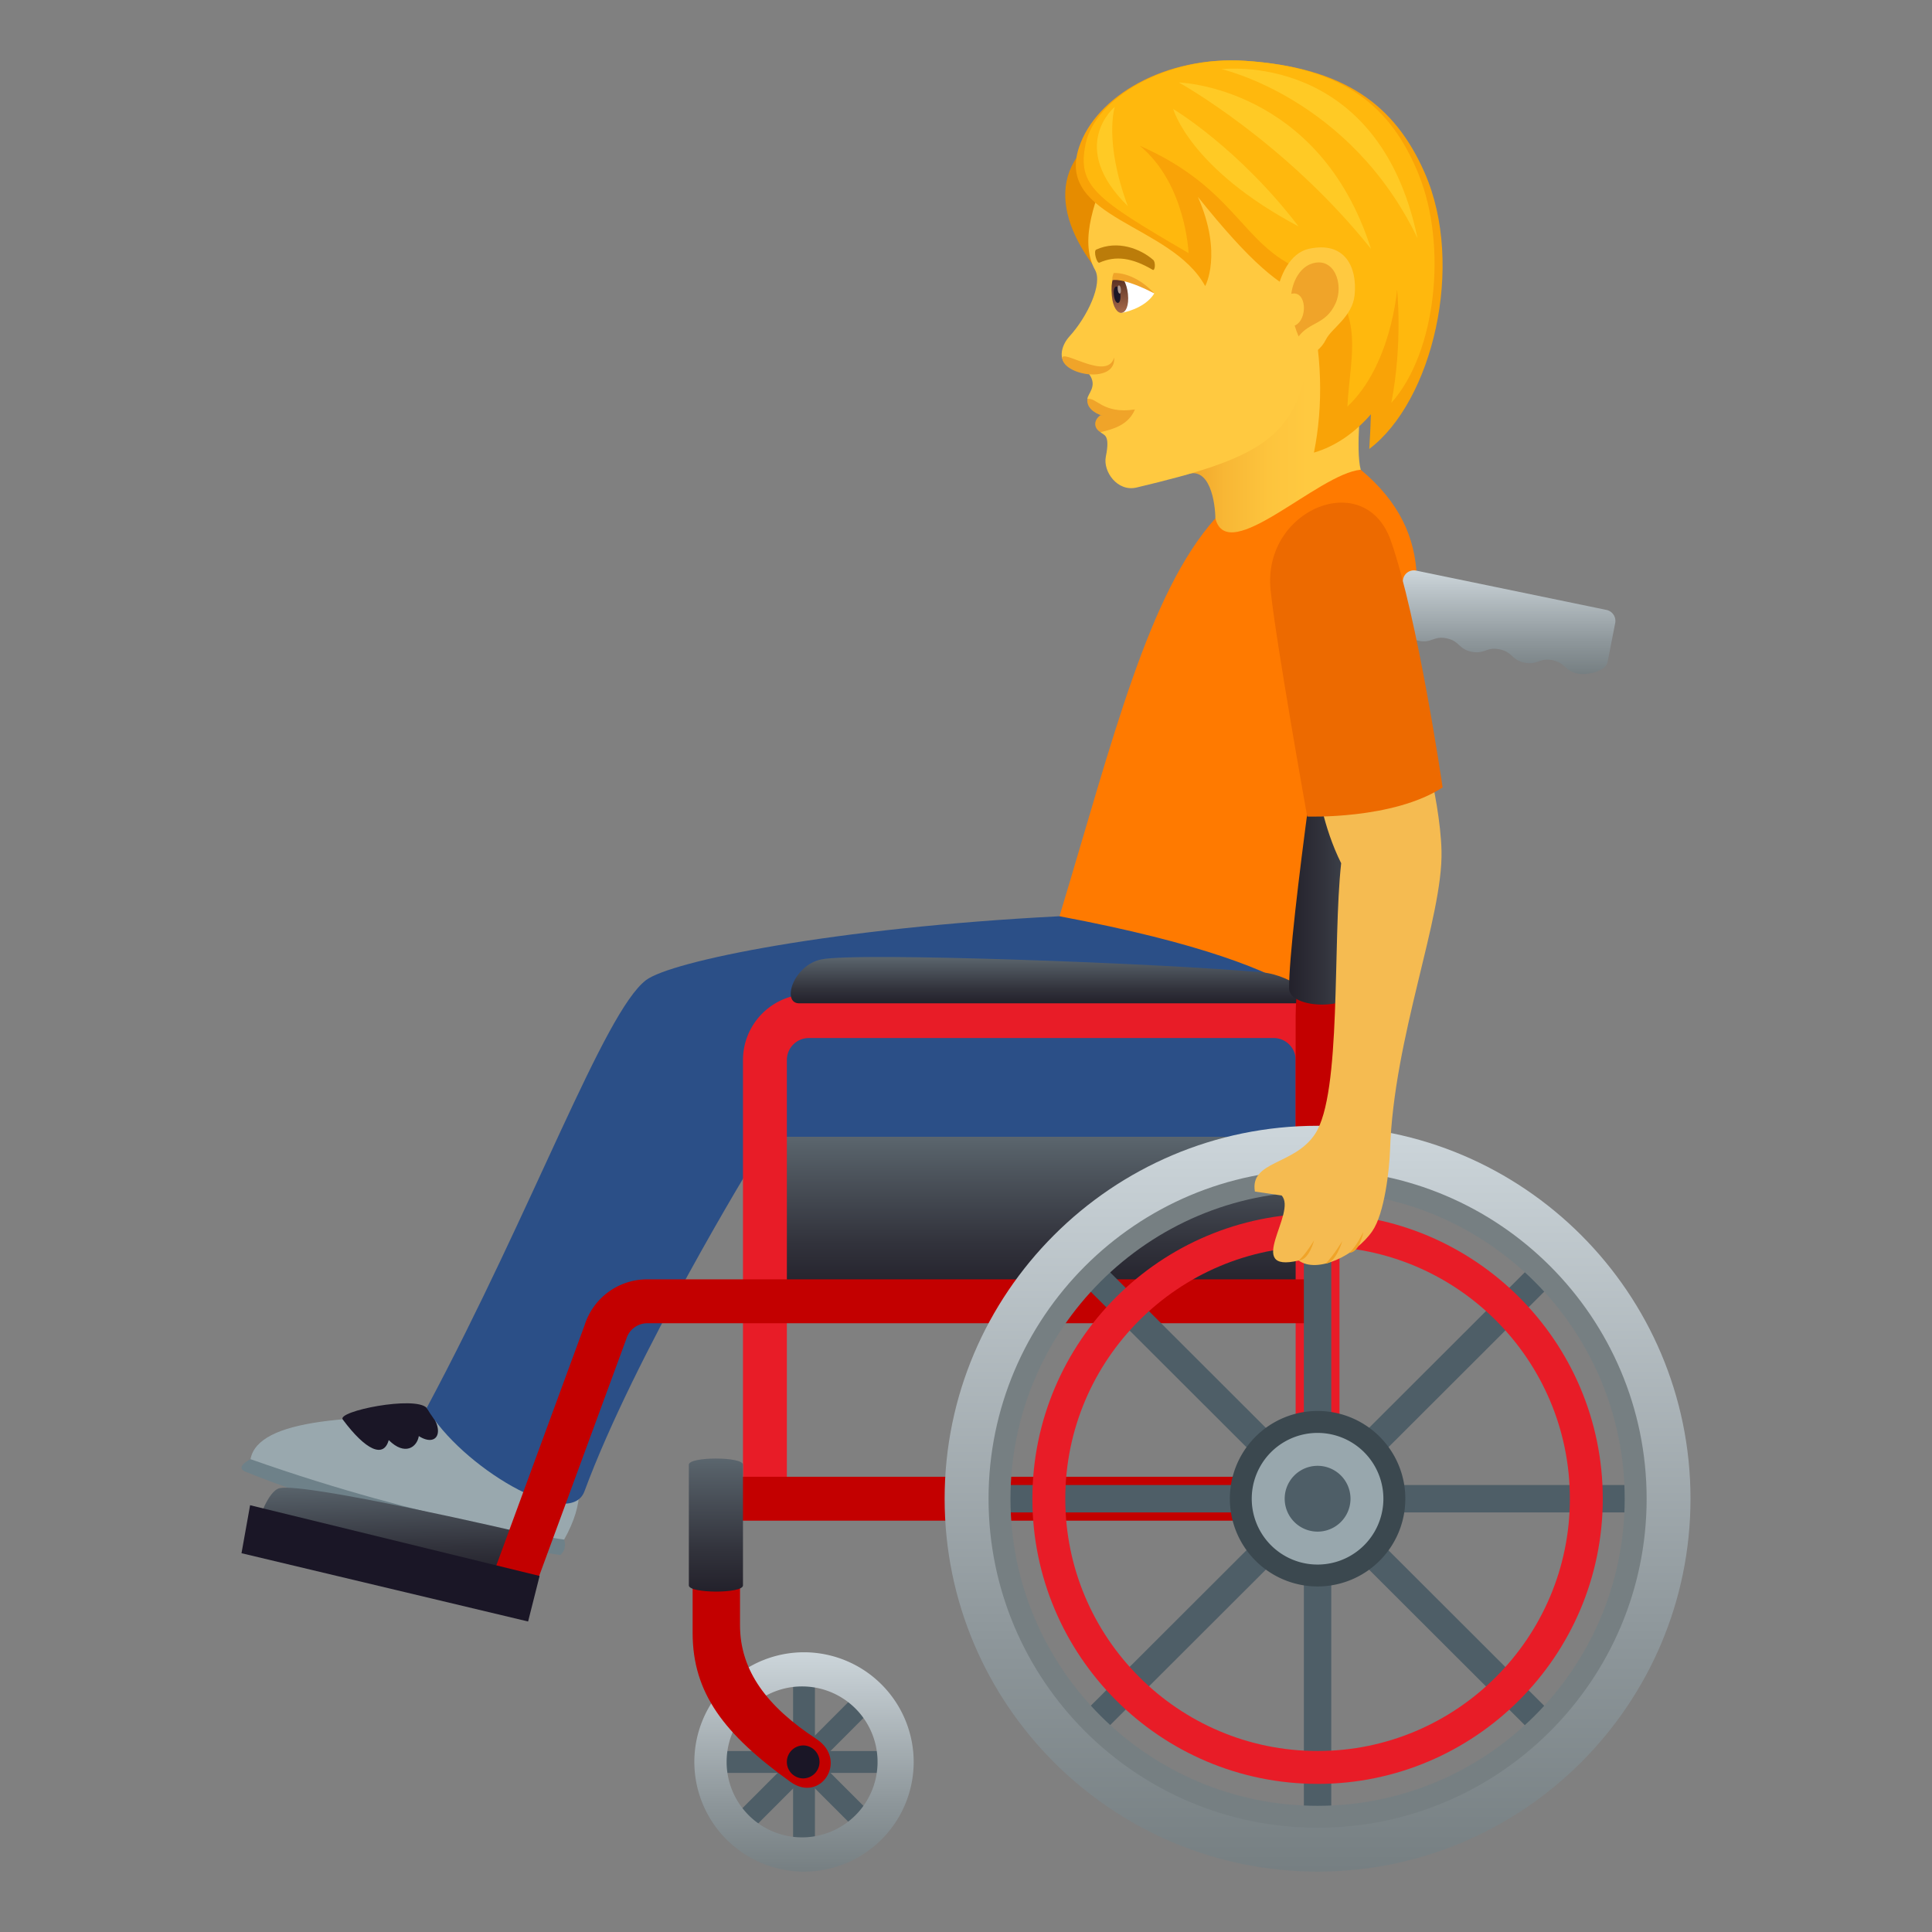 <svg xmlns="http://www.w3.org/2000/svg" xml:space="preserve" style="enable-background:new 0 0 64 64" viewBox="0 0 64 64"><rect x="0" y="0" width="64" height="64" fill="#808080" stroke="none"/><path d="M36.594 9.26c-.287-2.269 2.349-3.39.733-5.287-2.803 1.202-2.386 3.389-.733 5.287z" style="fill:#e68c00"/><linearGradient id="a" x1="-755.992" x2="-761.859" y1="14.462" y2="14.462" gradientTransform="translate(801.101)" gradientUnits="userSpaceOnUse"><stop offset=".307" style="stop-color:#ffc940"/><stop offset=".528" style="stop-color:#fdc43d"/><stop offset=".775" style="stop-color:#f8b735"/><stop offset="1" style="stop-color:#f0a429"/></linearGradient><path d="M39.242 15.743c.856-.387 1.018.98 1.018 1.43 0 1.424 2.085.681 4.816-1.612-.18-.658.033-2.55.033-2.55-1.251-3.872-3.073-1.61-5.867 2.732z" style="fill:url(#a)"/><path d="M36.653 5.686c-.268.746-.953 2.234-.377 3.257.258.458-.25 1.541-.845 2.197-.259.284-.337.653-.18.866.24.325.648.143.828.389.294.401-.06.653-.058.828 0 0 1.032.176.435 1.094.105.105.329.06.176.809-.1.494.384 1.174 1.017 1.024 4.001-.949 5.325-1.61 5.685-4.345.577-4.386 1.605-9.04-6.681-6.119z" style="fill:#ffc940"/><path d="M36.021 13.223c-.069.49.895.862 1.576.34-1.071.169-1.3-.436-1.576-.34z" style="fill:#f0a429"/><path d="M36.458 13.75c-.243.174-.23.435-.002.567.466-.11.932-.257 1.141-.755-.534.283-1.139.188-1.139.188zm-1.268-1.868c.095.575 1.794.824 1.717-.041-.223.811-1.778-.333-1.716.041z" style="fill:#f0a429"/><path d="M38.238 9.72c-.323.521-1.076.643-1.076.643-.266-.233-.293-.803-.22-1.114.389-.061 1.296.47 1.296.47z" style="fill:#fff"/><linearGradient id="b" x1="-1422.223" x2="-1422.223" y1="-72.431" y2="-73.701" gradientTransform="matrix(.574 -.061 .106 .994 860.888 -4.367)" gradientUnits="userSpaceOnUse"><stop offset="0" style="stop-color:#a6694a"/><stop offset="1" style="stop-color:#4f2a1e"/></linearGradient><path d="M36.831 9.794c.07.798.617.74.533-.057-.08-.74-.622-.968-.533.057z" style="fill:url(#b)"/><path d="M36.897 9.764c.04.376.255.353.215-.023-.037-.348-.252-.325-.215.023z" style="fill:#1a1626"/><path d="M37.025 9.59c.02.188.126.176.106-.01-.018-.174-.125-.163-.106.01z" style="fill:#ab968c"/><path d="M38.239 9.72c-.455-.492-.98-.691-1.346-.676-.072.169-.036.238-.036.238s.326-.105 1.382.437z" style="fill:#f0a429"/><path d="M38.203 8.611c-.425-.374-1.182-.664-1.889-.343-.102.047.022.47.104.434.543-.243 1.085-.164 1.767.236.08.046.102-.252.018-.327z" style="fill:#bb7c0a"/><path d="M47.197 5.73c-.994-2.27-2.678-3.498-5.944-3.714-2.647-.177-4.948 1.169-5.51 2.866-.786 2.365 3.06 2.534 4.18 4.595 0 0 .59-1.067-.242-2.956 1.74 2.172 2.697 2.957 3.643 3.316.495 1.817.509 3.637.202 5.156.72-.209 1.363-.666 1.887-1.27-.01.347-.027.725-.054 1.149 2.083-1.57 3.185-6.067 1.838-9.142z" style="fill:#f9a307"/><path d="M47.013 5.82c-.92-2.302-2.494-3.588-5.76-3.805-2.647-.176-4.99 1.258-5.293 2.76-.28 1.39.32 1.806 3.412 3.609 0 0-.082-2.286-1.612-3.554 3.19 1.401 3.37 3.3 5.368 4.114 2.265.923 1.586 2.816 1.506 4.524C46.09 12.104 46.28 9.59 46.28 9.59s.194 1.752-.19 3.756c1.514-1.703 1.837-5.236.922-7.525z" style="fill:#ffb80d"/><path d="M43.354 8.243c-1.217.268-1.502 2.956-.565 3.522.132.08.807.14 1.137-.523.184-.368.875-.75.947-1.465.093-.916-.31-1.8-1.52-1.534z" style="fill:#ffc940"/><path d="M43.435 8.74c-.307.108-.587.461-.66.994.512-.134.562.857.113 1.053.036.116.077.234.13.357.372-.49.894-.388 1.22-1.086.294-.63-.039-1.587-.803-1.319z" style="fill:#f0a429"/><path d="M46.957 7.891c-1.304-6.253-6.49-5.599-6.49-5.599s4.253.95 6.49 5.6z" style="fill:#ffca25"/><path d="M45.415 8.243c-1.708-5.379-6.365-5.511-6.365-5.511s3.498 1.927 6.365 5.511zM37.36 6.827c-.801-2.155-.431-3.288-.431-3.288s-1.587 1.309.431 3.288zm5.657.674c-1.99-2.604-4.152-3.89-4.152-3.89s.538 1.973 4.152 3.89z" style="fill:#ffca25"/><path d="M42.83 32.75s-3.881-.458-7.733-2.398c1.776-5.882 2.94-10.69 5.163-13.18.408 1.61 3.41-1.486 4.816-1.611 5.164 4.289-2.043 10.467-2.246 17.19z" style="fill:#ff7a00"/><path d="M8.298 48.337s-.541.263-.165.416c4.777 1.934 10.428 2.76 10.428 2.76.24-.203.128-.512.128-.512L8.298 48.337z" style="fill:#6e8189"/><path d="M16.299 46.988c-4.692-.18-7.753.02-8.001 1.349C14.224 50.43 18.688 51 18.688 51c1.37-2.45-.302-3.59-2.39-4.013z" style="fill:#99a8ae"/><path d="M11.354 47.023c.765 1.026 1.357 1.29 1.523.682.54.534.937.233.997-.133.606.388.933-.16.262-.933-.387-.413-2.988.109-2.782.384z" style="fill:#1a1626"/><path d="M44.102 34.067s.425-1.941-9.005-3.715c-7.496.381-12.882 1.492-13.698 2.117-1.395 1.066-3.708 7.514-7.263 14.17 1.115 1.936 4.733 4.093 5.225 2.762 1.667-4.512 5.614-10.958 5.614-10.958 9.965-1.063 19.761 2.833 19.127-4.376z" style="fill:#2b4f87"/><path d="M46.075 20.854c-1.723 7.58-2.429 9.96-1.709 16.68 3.123-4.894 1.71-16.68 1.71-16.68z" style="fill:#013366"/><linearGradient id="c" x1="34.492" x2="34.492" y1="42.743" y2="37.657" gradientUnits="userSpaceOnUse"><stop offset="0" style="stop-color:#23212b"/><stop offset=".314" style="stop-color:#32333c"/><stop offset=".939" style="stop-color:#576169"/><stop offset="1" style="stop-color:#5b666e"/></linearGradient><path d="M24.975 37.657H44.01v5.087H24.975z" style="fill:url(#c)"/><path d="M42.92 35.113v14.462h1.453V35.113c0-1.202-.977-2.18-2.18-2.18h-15.4a2.183 2.183 0 0 0-2.181 2.18v14.534h1.454V35.113c0-.4.326-.727.726-.727h15.401c.4 0 .727.326.727.727z" style="fill:#e81c27"/><linearGradient id="d" x1="34.779" x2="34.779" y1="33.236" y2="31.702" gradientUnits="userSpaceOnUse"><stop offset="0" style="stop-color:#23212b"/><stop offset=".314" style="stop-color:#32333c"/><stop offset=".939" style="stop-color:#576169"/><stop offset="1" style="stop-color:#5b666e"/></linearGradient><path d="M41.83 32.213c-3.249-.299-13.468-.68-14.63-.43-.929.199-1.314 1.453-.727 1.453h16.47c1.07 0-.127-.932-1.114-1.023z" style="fill:url(#d)"/><linearGradient id="e" x1="15.311" x2="15.311" y1="56.729" y2="53.538" gradientTransform="rotate(-1.403 -168.287 152.45)" gradientUnits="userSpaceOnUse"><stop offset="0" style="stop-color:#23212b"/><stop offset=".314" style="stop-color:#32333c"/><stop offset=".939" style="stop-color:#576169"/><stop offset="1" style="stop-color:#5b666e"/></linearGradient><path d="M17.323 50.778s-7.166-1.672-8.058-1.481c-.394.084-.722 1.139-.722 1.139l8.435 1.858.345-1.516z" style="fill:url(#e)"/><path d="m16.132 52.698 3.23-8.789a2.171 2.171 0 0 1 2.08-1.529h22.205v1.454H21.445c-.32 0-.6.205-.694.51l-3.232 8.79-1.387-.436z" style="fill:#c30000"/><path d="M24.25 48.92h19.398v1.454H24.25zm20.123-10.477V33.66c0-.825.178-1.892.451-3.059h-1.482c-.255 1.15-.422 2.21-.422 3.059v4.783h1.453z" style="fill:#c30000"/><path d="M23.727 58.004h5.815v.727h-5.815z" style="fill:#4e5e67" transform="rotate(-45.049 26.636 58.37)"/><path d="M26.271 55.46h.726v5.814h-.726z" style="fill:#4e5e67" transform="rotate(-45.001 26.633 58.367)"/><path d="M23.728 58.005h5.813v.725h-5.813z" style="fill:#4e5e67"/><path d="M26.272 55.461h.724v5.812h-.724z" style="fill:#4e5e67"/><linearGradient id="f" x1="26.634" x2="26.634" y1="62" y2="54.734" gradientUnits="userSpaceOnUse"><stop offset="0" style="stop-color:#767f82"/><stop offset=".318" style="stop-color:#8e979b"/><stop offset=".991" style="stop-color:#ccd5da"/><stop offset="1" style="stop-color:#cdd6db"/></linearGradient><path d="M26.591 62a3.637 3.637 0 0 1-3.59-3.676 3.635 3.635 0 0 1 3.675-3.59 3.639 3.639 0 0 1 3.591 3.676A3.636 3.636 0 0 1 26.591 62zm.073-6.133a2.5 2.5 0 1 0-.059 4.998 2.5 2.5 0 0 0 .059-4.998z" style="fill:url(#f)"/><path d="m17.875 52.206-9.59-2.344L8 51.452l9.494 2.262z" style="fill:#1a1626"/><linearGradient id="g" x1="49.866" x2="49.866" y1="22.328" y2="18.895" gradientUnits="userSpaceOnUse"><stop offset="0" style="stop-color:#767f82"/><stop offset=".318" style="stop-color:#8e979b"/><stop offset=".991" style="stop-color:#ccd5da"/><stop offset="1" style="stop-color:#cdd6db"/></linearGradient><path d="m53.217 20.205-6.306-1.303a.365.365 0 0 0-.433.288l-.254 1.295c-.062.321.496.686.768.741.439.09.49-.169.928-.08.44.091.387.352.826.443.44.09.49-.17.93-.078.438.089.387.35.826.44.439.09.49-.17.929-.08.44.093.39.352.83.443.277.058.927-.058.992-.384l.253-1.293a.372.372 0 0 0-.289-.432z" style="fill:url(#g)"/><linearGradient id="h" x1="42.702" x2="46.361" y1="26.846" y2="26.846" gradientUnits="userSpaceOnUse"><stop offset="0" style="stop-color:#23212b"/><stop offset=".314" style="stop-color:#32333c"/><stop offset=".939" style="stop-color:#576169"/><stop offset="1" style="stop-color:#5b666e"/></linearGradient><path d="M42.702 32.737c-.003-1.97 1.285-10.82 1.514-11.96.143-.709 2.278-.278 2.139.428-.224 1.108-1.477 9.656-1.473 11.527.002.731-2.179.723-2.18.005z" style="fill:url(#h)"/><path d="M27.043 57.605c-1.627-1.068-2.529-2.252-2.529-3.77V51.75l-1.57-.002v2.344c0 1.998 1.05 3.36 3.241 4.935 1.002.719 1.926-.72.858-1.422z" style="fill:#c30000"/><path d="M26.627 58.912a.546.546 0 1 1 .014-1.091.546.546 0 0 1-.014 1.09z" style="fill:#1a1626"/><path d="M31.835 49.193h23.623v.908H31.835z" style="fill:#4e5e67" transform="rotate(-44.96 43.642 49.645)"/><path d="M43.192 37.836h.908v23.623h-.908z" style="fill:#4e5e67" transform="rotate(-45.041 43.65 49.65)"/><path d="M31.835 49.193h23.623v.908H31.835z" style="fill:#4e5e67"/><path d="M43.192 37.835h.908v23.623h-.908z" style="fill:#4e5e67"/><linearGradient id="i" x1="43.646" x2="43.646" y1="62" y2="37.293" gradientUnits="userSpaceOnUse"><stop offset="0" style="stop-color:#767f82"/><stop offset=".318" style="stop-color:#8e979b"/><stop offset=".991" style="stop-color:#ccd5da"/><stop offset="1" style="stop-color:#cdd6db"/></linearGradient><path d="M43.647 62c-6.813 0-12.355-5.541-12.355-12.354 0-6.81 5.542-12.353 12.354-12.353C50.46 37.293 56 42.835 56 49.647 56 56.459 50.459 62 43.647 62zm0-22.89c-5.811 0-10.538 4.727-10.538 10.536 0 5.81 4.727 10.537 10.537 10.537 5.81 0 10.538-4.726 10.538-10.537 0-5.809-4.728-10.536-10.537-10.536z" style="fill:url(#i)"/><path d="M43.647 60.547c-6.011 0-10.9-4.889-10.9-10.9s4.889-10.9 10.9-10.9c6.01 0 10.9 4.889 10.9 10.9s-4.89 10.9-10.9 10.9zm0-21.073c-5.61 0-10.174 4.563-10.174 10.173S38.036 59.82 43.647 59.82c5.609 0 10.173-4.562 10.173-10.173 0-5.61-4.564-10.173-10.173-10.173z" style="fill:#767f82"/><path d="M43.647 59.093c-5.21 0-9.448-4.238-9.448-9.446s4.24-9.446 9.448-9.446 9.447 4.237 9.447 9.446-4.238 9.447-9.447 9.447zm0-17.803c-4.609 0-8.358 3.748-8.358 8.357 0 4.609 3.75 8.357 8.358 8.357 4.607 0 8.357-3.748 8.357-8.357 0-4.609-3.75-8.357-8.357-8.357z" style="fill:#e81c27"/><path d="M43.647 46.74a2.906 2.906 0 1 1 0 5.813 2.906 2.906 0 0 1 0-5.813z" style="fill:#3b484f"/><path d="M43.647 47.467a2.18 2.18 0 1 1-.002 4.361 2.18 2.18 0 0 1 .002-4.361z" style="fill:#98a7ad"/><path d="M43.647 48.557a1.09 1.09 0 0 1 0 2.18 1.09 1.09 0 0 1 0-2.18z" style="fill:#4e5e67"/><linearGradient id="j" x1="23.715" x2="23.715" y1="52.723" y2="48.316" gradientUnits="userSpaceOnUse"><stop offset="0" style="stop-color:#23212b"/><stop offset=".314" style="stop-color:#32333c"/><stop offset=".939" style="stop-color:#576169"/><stop offset="1" style="stop-color:#5b666e"/></linearGradient><path d="M22.819 48.52v3.999c0 .268 1.793.277 1.793 0v-4c0-.27-1.793-.271-1.793 0z" style="fill:url(#j)"/><path d="m42.455 39.602-.885-.13c-.173-1.028 1.305-.864 1.993-1.907.89-1.35.574-6.342.865-8.969-.613-1.224-.781-2.54-.781-2.54l3.714-.536c.131.528.371 1.737.391 2.674.049 2.209-1.58 6.142-1.705 9.896-.022.65-.18 2.102-.586 2.691-.559.81-1.824 1.42-2.44.975-1.836.434-.035-1.592-.566-2.154z" style="fill:#f5bb51"/><path d="M43.53 41.09s-.16.65-.509.666c.235-.209.508-.666.508-.666zm.935.02s-.21.734-.557.748c.233-.21.557-.748.557-.748zm.697-.301s-.115.68-.463.693c.235-.207.463-.693.463-.693z" style="fill:#f0a429"/><path d="M42.09 19.548c-.278-2.68 3.127-4.072 3.982-1.64.895 2.538 1.717 8.177 1.717 8.177-1.645 1.068-4.486.964-4.486.964s-1.035-5.773-1.213-7.501z" style="fill:#ed6a00"/></svg>